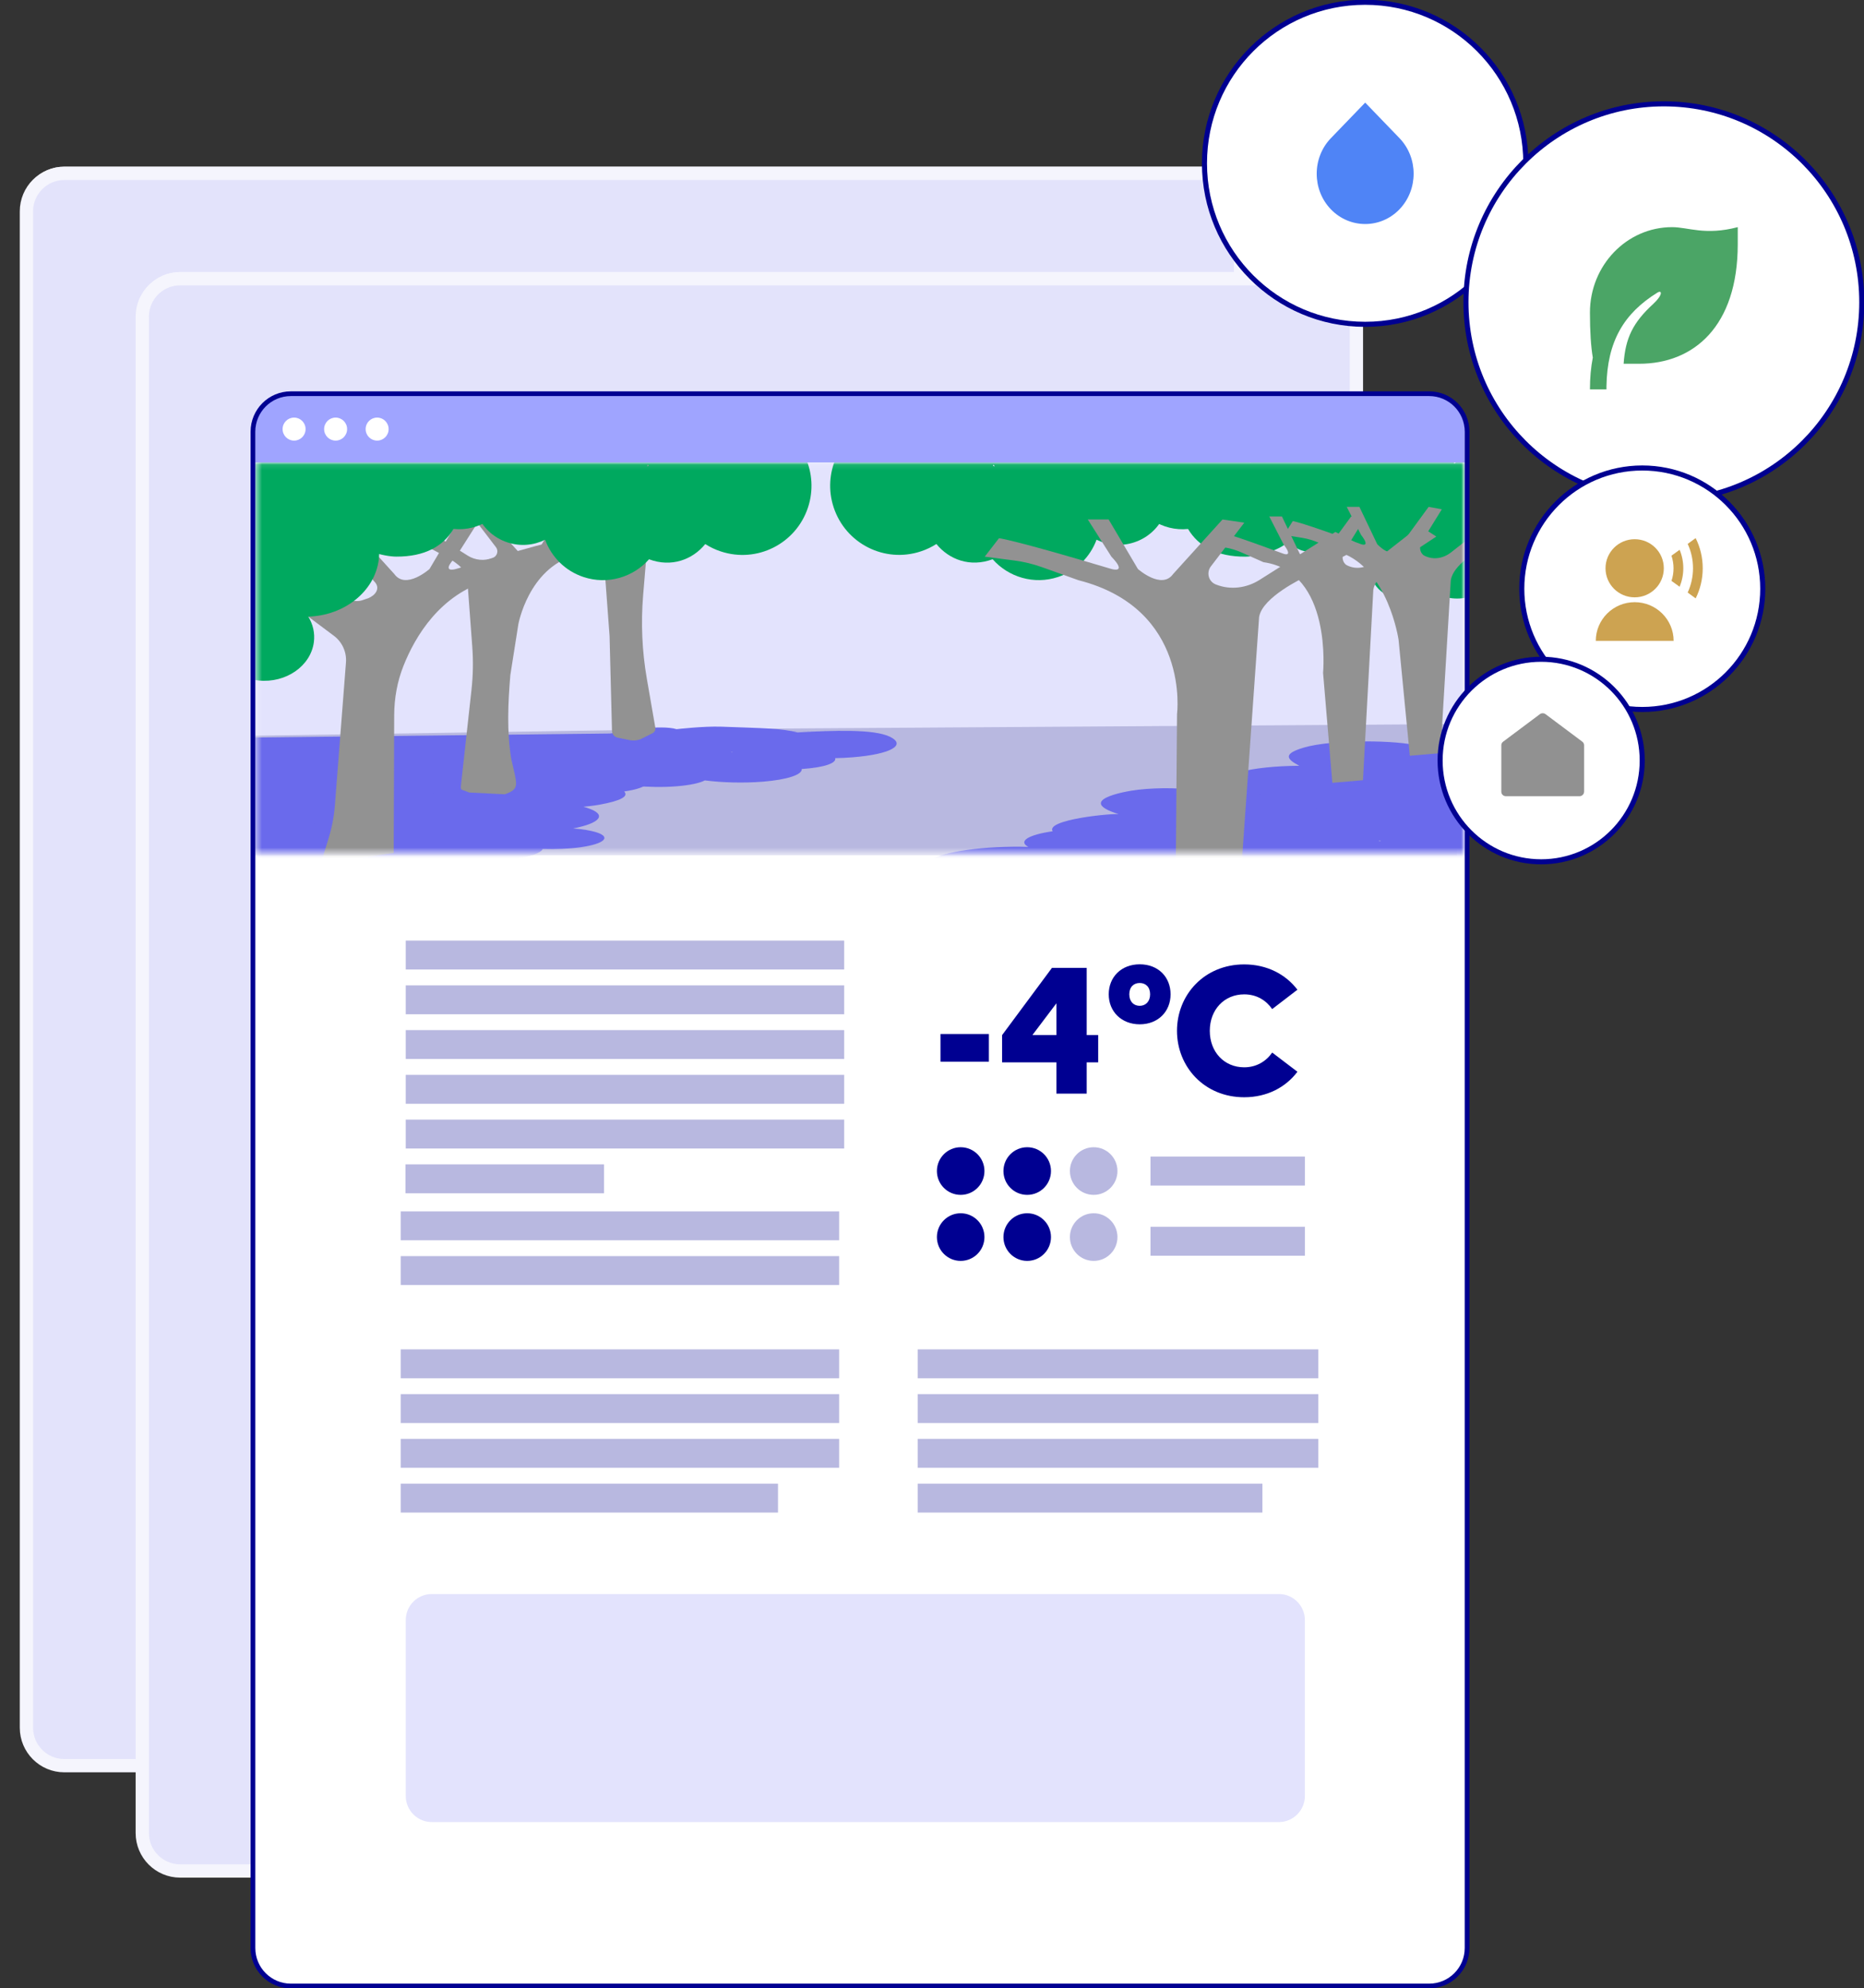 <svg width="331" height="353" viewBox="0 0 331 353" fill="none" xmlns="http://www.w3.org/2000/svg">
<rect x="0" y="0" width="331" height="353" fill="#333333" stroke="none"/>
<g clip-path="url(#clip0_1271_99681)">
<path d="M219.908 42.622H5.098V37.067C5.098 33.592 7.909 30.775 11.377 30.775H213.55C217.062 30.775 219.908 33.627 219.908 37.146V42.622Z" fill="#E3E3FB" stroke="#F5F5FD" stroke-width="2.36" stroke-miterlimit="10"/>
<path d="M213.566 30.784H11.419C7.705 30.784 4.693 33.802 4.693 37.524V306.762C4.693 310.484 7.705 313.502 11.419 313.502H213.566C217.281 313.502 220.292 310.484 220.292 306.762V37.524C220.292 33.802 217.281 30.784 213.566 30.784Z" fill="#E3E3FB" stroke="#F5F5FD" stroke-width="2.36" stroke-miterlimit="10"/>
<path d="M240.481 61.331H25.67V55.777C25.67 52.301 28.481 49.485 31.949 49.485H234.122C237.634 49.485 240.481 52.337 240.481 55.856V61.331Z" fill="#E3E3FB" stroke="#F5F5FD" stroke-width="2.36" stroke-miterlimit="10"/>
<path d="M234.138 49.485H31.992C28.277 49.485 25.266 52.502 25.266 56.224V325.463C25.266 329.185 28.277 332.202 31.992 332.202H234.138C237.853 332.202 240.864 329.185 240.864 325.463V56.224C240.864 52.502 237.853 49.485 234.138 49.485Z" fill="#E3E3FB" stroke="#F5F5FD" stroke-width="2.36" stroke-miterlimit="10"/>
<path d="M51.592 69.905H253.765C257.268 69.905 260.123 72.757 260.123 76.276V81.752H45.312V76.197C45.312 72.722 48.124 69.905 51.592 69.905Z" fill="white"/>
<path d="M253.791 69.905H51.644C47.929 69.905 44.918 72.922 44.918 76.644V345.883C44.918 349.605 47.929 352.623 51.644 352.623H253.791C257.505 352.623 260.517 349.605 260.517 345.883V76.644C260.517 72.922 257.505 69.905 253.791 69.905Z" fill="white"/>
<path d="M54.263 76.188C54.263 77.32 53.352 78.233 52.222 78.233C51.093 78.233 50.182 77.32 50.182 76.188C50.182 75.056 51.093 74.144 52.222 74.144C53.352 74.144 54.263 75.056 54.263 76.188Z" fill="white"/>
<path d="M61.638 76.188C61.638 77.32 60.727 78.233 59.597 78.233C58.468 78.233 57.557 77.32 57.557 76.188C57.557 75.056 58.468 74.144 59.597 74.144C60.727 74.144 61.638 75.056 61.638 76.188Z" fill="white"/>
<path d="M69.011 76.188C69.011 77.32 68.1 78.233 66.97 78.233C65.841 78.233 64.93 77.32 64.93 76.188C64.93 75.056 65.841 74.144 66.97 74.144C68.1 74.144 69.011 75.056 69.011 76.188Z" fill="white"/>
<mask id="mask0_1271_99681" style="mask-type:luminance" maskUnits="userSpaceOnUse" x="45" y="82" width="216" height="70">
<path d="M260.141 82.112H45.312V151.516H260.141V82.112Z" fill="white"/>
</mask>
<g mask="url(#mask0_1271_99681)">
<path d="M260.141 81.752H45.312V151.867H260.141V81.752Z" fill="#E3E3FD"/>
<path d="M258.687 151.867H45.312V130.631L121.312 129.464L258.687 128.569V151.867Z" fill="#B8B8E0"/>
<mask id="mask1_1271_99681" style="mask-type:luminance" maskUnits="userSpaceOnUse" x="45" y="81" width="216" height="71">
<path d="M260.141 81.752H45.312V151.867H260.141V81.752Z" fill="white"/>
</mask>
<g mask="url(#mask1_1271_99681)">
<path d="M25.59 131.175L147.498 129.788L133.705 129.99L101.388 142.715L91.264 152.543L25.59 152.841V131.175Z" fill="#6A6AEC"/>
<path d="M84.74 140.486C84.74 140.486 84.661 140.459 84.661 140.415C84.565 139.784 84.6 139.354 84.749 139.161C84.801 139.082 84.88 139.038 84.968 139.029C85.213 138.994 85.441 139.266 85.598 139.52C85.598 139.336 85.651 139.161 85.826 139.108C86.089 139.029 86.492 139.319 86.763 139.784C86.789 139.819 86.772 139.871 86.737 139.898C86.702 139.924 86.649 139.906 86.623 139.871C86.378 139.45 86.036 139.222 85.879 139.266C85.721 139.31 85.756 139.652 85.817 139.924C85.817 139.968 85.8 140.003 85.765 140.021C85.721 140.029 85.686 140.021 85.668 139.977C85.546 139.705 85.231 139.169 85.003 139.196C84.959 139.196 84.924 139.222 84.898 139.266C84.828 139.354 84.731 139.626 84.845 140.398C84.845 140.442 84.819 140.486 84.775 140.494C84.775 140.494 84.775 140.494 84.766 140.494L84.74 140.486Z" fill="#067F45"/>
<path d="M54.14 150.375C54.087 150.375 54.035 150.331 54.026 150.279C53.895 149.401 53.938 148.822 54.14 148.55C54.219 148.445 54.315 148.383 54.438 148.366C54.77 148.322 55.094 148.699 55.313 149.041C55.313 148.787 55.392 148.541 55.629 148.471C55.988 148.366 56.548 148.761 56.916 149.41C56.951 149.463 56.925 149.533 56.872 149.568C56.82 149.603 56.75 149.577 56.715 149.524C56.373 148.945 55.909 148.62 55.69 148.69C55.471 148.752 55.524 149.217 55.602 149.594C55.611 149.647 55.585 149.708 55.524 149.726C55.471 149.744 55.41 149.717 55.383 149.665C55.217 149.296 54.788 148.55 54.464 148.594C54.403 148.594 54.359 148.629 54.315 148.682C54.219 148.805 54.087 149.173 54.245 150.244C54.254 150.305 54.21 150.367 54.149 150.375C54.149 150.375 54.14 150.375 54.131 150.375H54.14Z" fill="#067F45"/>
<path d="M187.625 148.19C189.92 149.507 198.283 149.875 204.212 149.208C205.797 149.024 207.12 148.787 208.136 148.498C210.395 149.305 211.902 149.998 215.851 149.542C219.381 149.138 222.823 148.62 221.675 147.848C224.408 147.997 229.636 147.541 231.948 147.137C236.826 146.277 238.368 145.312 237.378 144.312C242.203 143.627 243.832 142.276 240.977 141.188C237.938 140.029 230.959 139.599 225.389 140.231C224.53 140.328 223.751 140.451 223.068 140.582C220.519 140.126 216.797 140.021 213.688 140.38C213.592 140.389 213.496 140.407 213.408 140.415C210.281 139.898 205.868 139.792 202.154 140.214C199.308 140.538 190.988 142.179 198.642 144.549C196.619 144.426 183.483 145.812 187.625 148.182V148.19ZM216.149 143.601C216.149 143.601 216.07 143.627 216.027 143.645C215.974 143.627 215.913 143.61 215.851 143.583C215.948 143.583 216.044 143.592 216.14 143.592L216.149 143.601Z" fill="#6A6AEC"/>
<path d="M228.077 141.416C227.674 141.89 232.219 141.214 233.253 141.705C235.941 142.987 242.886 143.653 248.772 143.188C251.679 142.96 253.781 142.495 254.841 141.934C258.624 142.407 263.222 142.53 267.382 142.206C272.803 141.776 275.956 140.696 275.807 139.511C280.983 139.152 283.356 138.195 283.041 137.195C284.337 137.168 285.633 137.107 286.885 137.01C295.021 136.37 298.595 134.413 294.873 132.632C291.378 130.964 282.69 130.052 274.905 130.482C270.298 129.314 265.061 128.744 258.44 129.262C254.543 129.569 248.912 131.043 251.714 132.421C248.509 131.438 236.668 131.21 231.493 132.746C227.963 133.799 228.27 134.703 230.731 135.966C222.157 136.01 216.245 137.651 217.725 139.003C218.864 140.038 220.685 141.091 228.077 141.407V141.416ZM260.673 135.966C260.621 135.931 260.568 135.905 260.507 135.87C260.621 135.87 260.735 135.878 260.849 135.887C260.787 135.914 260.726 135.94 260.673 135.966Z" fill="#6A6AEC"/>
<path d="M205.588 155.983C205.097 156.553 210.597 155.737 211.841 156.334C215.09 157.887 223.489 158.686 230.6 158.133C234.12 157.852 236.66 157.299 237.93 156.615C242.51 157.185 248.054 157.343 253.09 156.948C259.641 156.431 263.45 155.123 263.275 153.693C269.537 153.254 272.401 152.104 272.024 150.893C273.592 150.858 275.151 150.788 276.675 150.665C286.501 149.893 290.827 147.524 286.334 145.374C282.113 143.355 271.604 142.258 262.198 142.767C256.637 141.354 250.296 140.661 242.292 141.293C237.58 141.662 230.766 143.443 234.164 145.11C230.285 143.917 215.983 143.645 209.721 145.505C205.456 146.769 205.833 147.875 208.793 149.402C198.433 149.454 191.286 151.437 193.073 153.078C194.448 154.333 196.655 155.606 205.579 155.992L205.588 155.983ZM244.998 149.393C244.928 149.358 244.866 149.314 244.796 149.279C244.936 149.279 245.076 149.296 245.217 149.296C245.147 149.323 245.076 149.358 245.006 149.393H244.998Z" fill="#6A6AEC"/>
<path d="M229.401 147.804C224.584 146.295 214.539 145.944 206.964 147.015C204.932 147.304 203.294 147.664 202.059 148.068C198.723 147.085 192.049 146.865 186.996 147.585C182.486 148.226 180.769 149.401 182.617 150.376C178.939 150.27 174.989 150.446 171.582 150.928C165.785 151.753 163.324 153.21 165.058 154.491C158.954 155.544 157.36 157.361 161.616 158.695C166.144 160.116 175.585 160.45 182.705 159.432C183.799 159.274 184.78 159.098 185.63 158.896C189.203 159.405 194.177 159.423 198.162 158.861C198.285 158.844 198.407 158.826 198.521 158.809C202.883 159.379 208.785 159.37 213.532 158.703C217.175 158.186 219.338 157.387 219.759 156.562C222.491 156.65 225.451 156.527 227.991 156.167C233.132 155.439 234.647 154.009 231.372 152.982C230.119 152.587 228.341 152.315 226.336 152.157C232.326 151.025 233.771 149.165 229.392 147.787L229.401 147.804ZM193.521 154.737C193.564 154.719 193.617 154.693 193.661 154.675C193.74 154.702 193.827 154.719 193.915 154.746C193.783 154.746 193.652 154.746 193.521 154.746V154.737Z" fill="#6A6AEC"/>
<path d="M69.991 143.768C71.874 144.865 78.74 145.172 83.61 144.61C84.915 144.461 85.992 144.259 86.832 144.022C88.689 144.689 89.924 145.268 93.164 144.9C96.063 144.566 98.883 144.136 97.946 143.487C100.188 143.61 104.479 143.232 106.38 142.89C110.382 142.17 111.643 141.372 110.838 140.529C114.796 139.959 116.136 138.836 113.789 137.923C111.293 136.958 105.565 136.598 100.994 137.125C100.284 137.204 99.654 137.3 99.085 137.414C96.992 137.037 93.944 136.949 91.386 137.247C91.308 137.256 91.229 137.265 91.15 137.274C88.584 136.844 84.958 136.756 81.911 137.107C79.572 137.379 72.75 138.748 79.029 140.723C77.365 140.626 66.585 141.776 69.983 143.75L69.991 143.768ZM93.409 139.95C93.409 139.95 93.348 139.977 93.313 139.985C93.269 139.968 93.217 139.95 93.173 139.942C93.252 139.942 93.331 139.942 93.409 139.95Z" fill="#6A6AEC"/>
<path d="M103.191 138.125C102.858 138.52 106.589 137.958 107.439 138.371C109.646 139.441 115.347 139.994 120.172 139.608C122.563 139.415 124.289 139.029 125.156 138.564C128.265 138.959 132.03 139.064 135.446 138.792C139.895 138.432 142.478 137.528 142.365 136.545C146.621 136.247 148.556 135.448 148.302 134.615C149.371 134.588 150.43 134.545 151.455 134.457C158.129 133.921 161.071 132.289 158.015 130.806C155.142 129.42 148.013 129.692 141.629 130.043C138.678 129.306 135.7 129.306 128.116 129.025C124.91 128.911 120.146 129.472 120.146 129.472C117.51 128.647 110.25 129.604 105.994 130.885C103.095 131.763 103.349 132.517 105.363 133.57C98.322 133.606 93.47 134.975 94.687 136.107C95.624 136.975 97.122 137.853 103.182 138.116L103.191 138.125ZM129.955 133.579C129.911 133.553 129.867 133.527 129.815 133.5C129.911 133.5 129.999 133.509 130.095 133.518C130.042 133.535 129.999 133.562 129.946 133.579H129.955Z" fill="#6A6AEC"/>
<path d="M104.286 143.443C100.328 142.179 92.087 141.89 85.869 142.785C84.205 143.022 82.856 143.329 81.849 143.662C79.108 142.846 73.634 142.662 69.483 143.259C65.778 143.794 64.368 144.768 65.892 145.584C62.871 145.496 59.63 145.646 56.828 146.049C52.072 146.734 50.049 147.954 51.468 149.024C46.459 149.902 45.154 151.42 48.648 152.534C52.37 153.719 60.112 153.991 65.954 153.149C66.856 153.017 67.661 152.868 68.362 152.71C71.296 153.131 75.386 153.149 78.644 152.675C78.749 152.657 78.845 152.648 78.941 152.631C82.523 153.105 87.366 153.105 91.263 152.543C94.25 152.113 96.028 151.446 96.369 150.753C98.611 150.832 101.037 150.727 103.13 150.428C107.352 149.823 108.595 148.629 105.907 147.778C104.873 147.453 103.419 147.216 101.773 147.094C106.686 146.146 107.877 144.601 104.278 143.452L104.286 143.443ZM74.825 149.226C74.825 149.226 74.904 149.191 74.939 149.173C75.009 149.191 75.079 149.208 75.149 149.235C75.044 149.235 74.939 149.235 74.825 149.235V149.226Z" fill="#6A6AEC"/>
<path d="M234.69 76.346C233.455 66.491 224.47 66.061 221.974 66.544C218.725 67.176 216.352 69.528 215.738 72.353C215.651 72.371 215.572 72.38 215.485 72.397C212.761 72.924 210.79 74.951 210.379 77.347C209.643 77.32 208.89 77.373 208.137 77.522C203.259 78.47 200.141 82.875 201.166 87.368C202.129 91.589 206.403 94.38 210.966 93.923C212.831 97.03 216.115 98.855 221.133 98.838C223.515 98.829 227.745 97.556 229.015 95.889C230.215 98.469 233.534 98.214 236.626 97.618C240.085 96.951 239.288 94.406 238.666 91.22C239.971 91.493 241.355 91.519 242.739 91.247C247.923 90.238 252.004 85.315 250.157 80.769C246.829 72.564 235.601 75.091 234.682 76.355L234.69 76.346ZM222.044 81.892C222.053 81.971 222.07 82.05 222.079 82.129C222.018 82.112 221.957 82.085 221.895 82.068C221.948 82.015 221.992 81.954 222.035 81.901L222.044 81.892Z" fill="#00A95F"/>
<path d="M209.712 70.668C207.286 66.403 199.737 64.85 194.509 68.755C192.88 64.262 190.839 61.717 186.162 60.603C179.305 58.971 172.789 65.14 173.288 69.247C171.589 64.289 164.627 63.051 161.544 64.078C156.307 65.816 154.582 69.782 154.687 75.03C148.994 77.566 146.043 84.051 148.04 90.097C150.168 96.538 157.095 100.031 163.524 97.898C164.513 97.574 165.433 97.126 166.282 96.591C168.533 99.364 172.29 100.777 176.266 99.294C179.077 102.479 183.614 103.866 187.896 102.444C191.181 101.356 193.607 98.846 194.719 95.828C196.733 96.819 199.115 97.056 201.418 96.293C206.069 94.757 208.582 89.729 207.05 85.078C206.463 83.296 210.824 82.928 209.432 81.883C213.066 77.575 211.577 73.933 209.712 70.66V70.668ZM176.31 82.699C176.362 82.629 176.424 82.559 176.476 82.498C176.52 82.603 176.564 82.717 176.608 82.822C176.511 82.778 176.415 82.743 176.319 82.699H176.31Z" fill="#00A95F"/>
<path d="M244.07 98.873C243.527 99.75 243.282 100.777 243.422 101.839C243.79 104.62 246.663 106.612 249.842 106.296C251.418 106.139 252.767 105.445 253.686 104.445C255.175 105.744 257.303 106.454 259.545 106.235C262.479 105.937 264.791 104.129 265.579 101.803C265.658 101.803 265.728 101.795 265.807 101.786C268.268 101.54 270.186 99.978 270.764 98.004C271.412 98.083 272.078 98.091 272.761 98.021C277.157 97.582 280.319 94.107 279.811 90.255C279.338 86.64 275.8 83.989 271.727 84.051C270.352 81.304 267.051 79.54 263.469 79.9C261.358 80.111 259.537 81.023 258.267 82.331C257.435 80.084 254.878 78.584 252.093 78.865C248.966 79.18 246.715 81.603 246.978 84.323C245.848 83.998 244.631 83.884 243.37 84.007C238.693 84.481 235.33 88.175 235.864 92.265C236.355 95.985 239.893 98.75 244.053 98.864L244.07 98.873ZM260.868 93.344C260.868 93.274 260.868 93.212 260.85 93.142C260.903 93.168 260.955 93.186 261.008 93.212C260.964 93.256 260.912 93.3 260.868 93.344Z" fill="#00A95F"/>
<path d="M223.593 109.473L220.563 152.403L208.802 152.517L209.012 126.778C209.012 126.778 211.429 108.078 191.487 103.014L185.068 100.715C183.474 100.145 181.819 99.741 180.137 99.522L174.865 98.837L177.396 95.564C177.396 95.564 179.761 95.757 197.355 101.022C197.355 101.022 200.315 101.918 197.355 98.837L193.16 92.23H196.865L202.067 101.031C202.067 101.031 206.279 104.77 208.32 101.918L217.086 92.238L220.957 92.8L215.02 100.566C214.196 101.646 214.59 103.234 215.852 103.752C215.878 103.76 215.904 103.778 215.939 103.787C218.479 104.796 221.36 104.427 223.672 102.962L237.133 94.45L241.985 96.977L231.519 102.567C231.519 102.567 224.224 105.981 223.602 109.482L223.593 109.473Z" fill="#929292"/>
<path d="M243.869 104.682L242.03 138.529L236.591 138.994L234.945 119.477C234.945 119.477 236.644 101.549 224.365 99.82L220.468 98.092C219.496 97.662 218.498 97.363 217.473 97.197L214.268 96.679L215.809 94.222C215.809 94.222 217.245 94.371 227.938 98.329C227.938 98.329 229.734 98.996 227.938 96.679L225.39 91.703H227.641L230.802 98.32C230.802 98.32 233.36 101.137 234.603 98.987L239.928 91.703L242.275 92.124L238.667 97.969C238.168 98.785 238.413 99.978 239.175 100.364C239.192 100.364 239.21 100.382 239.227 100.391C240.769 101.154 242.52 100.873 243.93 99.768L252.11 93.362L255.053 95.266L248.694 99.469C248.694 99.469 244.263 102.041 243.886 104.673L243.869 104.682Z" fill="#929292"/>
<path d="M257.627 102.979L255.788 133.72L250.349 134.185L248.352 113.606C248.352 113.606 246.548 101.11 238.123 98.118L234.226 96.389C233.254 95.959 232.255 95.661 231.231 95.494L228.025 94.976L229.567 92.519C229.567 92.519 231.003 92.668 241.696 96.626C241.696 96.626 243.492 97.293 241.696 94.976L239.148 90.001H241.399L244.56 96.617C244.56 96.617 247.117 99.434 248.361 97.284L253.686 90.001L256.033 90.422L252.425 96.266C251.925 97.082 252.171 98.276 252.932 98.662C252.95 98.662 252.968 98.679 252.985 98.688C254.526 99.452 256.278 99.171 257.688 98.065L265.868 91.659L268.81 93.563L262.452 97.767C262.452 97.767 258.021 100.338 257.644 102.971L257.627 102.979Z" fill="#929292"/>
<path d="M54.726 109.473L59.289 112.887C60.769 113.993 61.575 115.783 61.435 117.617L59.464 143.022C59.315 144.987 58.939 146.927 58.361 148.813L56.96 153.35L69.912 151.455L70 126.98C70.009 123.979 70.543 120.995 71.655 118.205C73.731 112.983 78.145 105.515 86.85 103.014L93.269 100.715C94.863 100.145 96.519 99.741 98.2 99.522L103.472 98.837L100.941 95.564C100.941 95.564 98.576 95.757 80.982 101.022C80.982 101.022 78.022 101.918 80.982 98.837L85.177 92.23H81.473L76.27 101.031C76.27 101.031 72.058 104.77 70.017 101.918L61.251 92.238L57.38 92.8L66.663 103.471C67.487 104.55 66.663 105.691 65.411 106.209C65.385 106.218 64.5 106.507 64.474 106.525C61.934 107.534 56.977 104.427 54.674 102.962L41.213 94.45L36.361 96.977L46.827 102.567C46.827 102.567 54.122 105.981 54.744 109.482L54.726 109.473Z" fill="#929292"/>
<path d="M82.943 102.444L83.863 114.818C84.055 117.38 84.003 119.951 83.723 122.496L81.884 139.169C81.735 140.547 81.849 140.029 83.302 140.714L89.634 141.03C91.946 140.24 91.85 139.529 91.359 137.239L90.808 134.861C89.967 129.999 90.212 124.778 90.624 119.863L92.043 110.86C92.043 110.86 93.812 100.97 102.07 98.601L105.889 97.232C106.843 96.889 107.824 96.653 108.823 96.521L111.967 96.108L110.46 94.16C110.46 94.16 109.05 94.274 98.567 97.416C98.567 97.416 96.807 97.951 98.567 96.108L101.063 92.168H98.856L95.756 97.407C95.756 97.407 93.251 99.636 92.034 97.934L86.814 92.168L84.511 92.502L88.067 97.153C88.557 97.793 88.303 98.724 87.559 99.031L87.506 99.048C86.035 99.645 84.371 99.487 83.04 98.644L74.886 93.484L71.996 94.994L78.232 98.329C78.232 98.329 82.576 100.364 82.952 102.444H82.943Z" fill="#929292"/>
<path d="M106.16 84.823L108.244 112.94L108.674 129.762C108.691 130.359 109.111 130.868 109.698 130.982L111.826 131.412C112.579 131.561 113.359 131.456 114.042 131.113L115.89 130.174C116.249 129.99 116.442 129.604 116.372 129.209L114.857 120.478C114.016 115.616 113.797 110.667 114.2 105.744L115.242 93.239C115.242 93.239 117.011 83.349 125.269 80.98L129.088 79.611C130.042 79.268 131.023 79.031 132.022 78.9L135.166 78.487L133.659 76.539C133.659 76.539 132.249 76.653 121.766 79.795C121.766 79.795 120.006 80.33 121.766 78.487L124.262 74.547H122.055L118.955 79.786C118.955 79.786 116.45 82.015 115.233 80.313L110.013 74.547L107.71 74.881L111.266 79.532C111.756 80.172 111.502 81.102 110.758 81.409L110.705 81.427C109.234 82.024 107.57 81.866 106.239 81.023L98.085 75.863L95.195 77.373L101.431 80.707C101.431 80.707 105.775 82.743 106.151 84.823H106.16Z" fill="#929292"/>
<path d="M41.353 80.76C39.514 85.306 43.587 90.229 48.771 91.238C50.164 91.51 51.547 91.484 52.844 91.212C52.222 94.397 51.425 96.942 54.884 97.609C57.976 98.206 61.295 98.46 62.495 95.88C63.765 97.556 67.995 98.82 70.377 98.829C75.395 98.846 78.67 97.03 80.544 93.915C85.099 94.371 89.381 91.58 90.344 87.359C91.369 82.866 88.251 78.461 83.373 77.513C82.62 77.364 81.867 77.311 81.131 77.338C80.72 74.942 78.758 72.915 76.025 72.388C75.938 72.371 75.859 72.362 75.772 72.344C75.167 69.519 72.785 67.158 69.536 66.535C67.04 66.052 58.054 66.483 56.82 76.337C55.909 75.065 44.673 72.546 41.345 80.751L41.353 80.76ZM69.615 82.059C69.553 82.076 69.492 82.103 69.431 82.12C69.448 82.041 69.457 81.962 69.466 81.883C69.51 81.945 69.562 81.998 69.606 82.05L69.615 82.059Z" fill="#00A95F"/>
<path d="M82.086 81.892C80.694 82.945 85.055 83.305 84.468 85.086C82.927 89.737 85.449 94.766 90.1 96.301C92.394 97.065 94.785 96.828 96.799 95.836C97.911 98.855 100.329 101.365 103.621 102.453C107.904 103.875 112.441 102.488 115.252 99.303C119.228 100.786 122.985 99.373 125.236 96.6C126.076 97.135 126.996 97.583 127.994 97.907C134.423 100.04 141.35 96.547 143.478 90.106C145.475 84.06 142.523 77.566 136.831 75.038C136.945 69.791 135.211 65.816 129.974 64.087C126.891 63.069 119.928 64.297 118.229 69.255C118.729 65.149 112.222 58.98 105.356 60.612C100.679 61.726 98.638 64.262 97.009 68.764C91.772 64.859 84.232 66.412 81.806 70.677C79.941 73.95 78.452 77.592 82.086 81.901V81.892ZM114.91 82.814C114.954 82.708 114.998 82.603 115.042 82.489C115.094 82.559 115.147 82.629 115.208 82.691C115.112 82.726 115.015 82.77 114.919 82.814H114.91Z" fill="#00A95F"/>
<path d="M67.25 99.373C68.073 93.116 62.941 87.465 55.786 86.745C53.868 86.552 52.003 86.745 50.278 87.228C50.68 83.068 47.239 79.356 42.466 78.882C38.2 78.452 34.303 80.751 33.025 84.183C31.081 82.173 28.296 80.787 25.073 80.462C19.599 79.909 14.546 82.612 12.444 86.806C6.217 86.719 0.814 90.773 0.087 96.301C-0.684 102.181 4.142 107.49 10.867 108.166C11.91 108.271 12.926 108.254 13.915 108.139C14.8 111.167 17.734 113.545 21.491 113.922C21.605 113.931 21.727 113.94 21.841 113.949C23.05 117.503 26.588 120.267 31.072 120.723C34.514 121.066 37.763 119.977 40.031 117.994C41.441 119.521 43.508 120.583 45.916 120.829C50.777 121.32 55.173 118.266 55.734 114.019C55.944 112.387 55.567 110.825 54.744 109.482C61.102 109.298 66.514 105.077 67.259 99.39L67.25 99.373ZM28.838 100.821C28.917 100.786 28.996 100.751 29.075 100.715C29.066 100.821 29.057 100.917 29.057 101.023C28.987 100.952 28.917 100.882 28.838 100.821Z" fill="#00A95F"/>
</g>
</g>
<path d="M51.679 69.905H253.669C257.224 69.905 260.123 72.801 260.123 76.373V82.112H45.312V76.293C45.312 72.766 48.167 69.905 51.688 69.905H51.679Z" fill="#9FA4FF"/>
<path d="M253.791 69.905H51.644C47.929 69.905 44.918 72.922 44.918 76.644V345.883C44.918 349.605 47.929 352.623 51.644 352.623H253.791C257.505 352.623 260.517 349.605 260.517 345.883V76.644C260.517 72.922 257.505 69.905 253.791 69.905Z" stroke="#000091" stroke-width="0.84" stroke-miterlimit="10"/>
<path d="M54.263 76.188C54.263 77.32 53.352 78.233 52.222 78.233C51.093 78.233 50.182 77.32 50.182 76.188C50.182 75.056 51.093 74.144 52.222 74.144C53.352 74.144 54.263 75.056 54.263 76.188Z" fill="white"/>
<path d="M61.638 76.188C61.638 77.32 60.727 78.233 59.597 78.233C58.468 78.233 57.557 77.32 57.557 76.188C57.557 75.056 58.468 74.144 59.597 74.144C60.727 74.144 61.638 75.056 61.638 76.188Z" fill="white"/>
<path d="M69.011 76.188C69.011 77.32 68.1 78.233 66.97 78.233C65.841 78.233 64.93 77.32 64.93 76.188C64.93 75.056 65.841 74.144 66.97 74.144C68.1 74.144 69.011 75.056 69.011 76.188Z" fill="white"/>
<path d="M149.907 167.005H72.051V172.139H149.907V167.005Z" fill="#B8B8E0"/>
<path d="M149.907 174.956H72.051V180.089H149.907V174.956Z" fill="#B8B8E0"/>
<path d="M149.907 182.897H72.051V188.031H149.907V182.897Z" fill="#B8B8E0"/>
<path d="M149.907 190.848H72.051V195.982H149.907V190.848Z" fill="#B8B8E0"/>
<path d="M149.907 198.79H72.051V203.923H149.907V198.79Z" fill="#B8B8E0"/>
<path d="M107.266 206.74H71.998V211.874H107.266V206.74Z" fill="#B8B8E0"/>
<path d="M149.013 215.085H71.156V220.219H149.013V215.085Z" fill="#B8B8E0"/>
<path d="M149.013 223.027H71.156V228.161H149.013V223.027Z" fill="#B8B8E0"/>
<path d="M149.013 239.586H71.156V244.72H149.013V239.586Z" fill="#B8B8E0"/>
<path d="M149.013 247.537H71.156V252.671H149.013V247.537Z" fill="#B8B8E0"/>
<path d="M149.013 255.479H71.156V260.612H149.013V255.479Z" fill="#B8B8E0"/>
<path d="M138.153 263.429H71.156V268.563H138.153V263.429Z" fill="#B8B8E0"/>
<path d="M234.103 239.586H162.955V244.72H234.103V239.586Z" fill="#B8B8E0"/>
<path d="M231.721 205.362H204.301V210.496H231.721V205.362Z" fill="#B8B8E0"/>
<path d="M231.721 217.823H204.301V222.957H231.721V217.823Z" fill="#B8B8E0"/>
<path d="M234.103 247.537H162.955V252.671H234.103V247.537Z" fill="#B8B8E0"/>
<path d="M234.103 255.479H162.955V260.612H234.103V255.479Z" fill="#B8B8E0"/>
<path d="M224.172 263.429H162.955V268.563H224.172V263.429Z" fill="#B8B8E0"/>
<path d="M227.09 283.025H76.675C74.121 283.025 72.051 285.099 72.051 287.658V318.881C72.051 321.44 74.121 323.515 76.675 323.515H227.09C229.643 323.515 231.714 321.44 231.714 318.881V287.658C231.714 285.099 229.643 283.025 227.09 283.025Z" fill="#E3E3FD"/>
<path d="M175.601 183.591V188.505H167.01V183.591H175.601Z" fill="#000091"/>
<path d="M177.949 183.784L186.795 171.858H192.969V183.784H195.009V188.628H192.969V194.174H187.592V188.628H177.949V183.784ZM187.592 183.784V178.141L183.326 183.784H187.592Z" fill="#000091"/>
<path d="M207.865 176.544C207.865 179.607 205.641 181.871 202.391 181.871C199.142 181.871 196.883 179.607 196.883 176.544C196.883 173.481 199.107 171.217 202.391 171.217C205.676 171.217 207.865 173.481 207.865 176.544ZM204.231 176.544C204.231 175.236 203.434 174.534 202.383 174.534C201.332 174.534 200.535 175.236 200.535 176.544C200.535 177.851 201.332 178.589 202.383 178.589C203.434 178.589 204.231 177.825 204.231 176.544Z" fill="#000091"/>
<path d="M225.906 186.881L230.39 190.295C228.324 193.042 225.013 194.823 220.941 194.823C213.847 194.823 209.004 189.4 209.004 183.029C209.004 176.658 213.838 171.235 220.941 171.235C225.013 171.235 228.324 173.016 230.39 175.728L225.906 179.168C224.855 177.641 223.174 176.553 220.941 176.553C217.376 176.553 214.828 179.291 214.828 183.029C214.828 186.767 217.376 189.505 220.941 189.505C223.139 189.505 224.855 188.417 225.906 186.89V186.881Z" fill="#000091"/>
<path d="M170.592 212.155C172.924 212.155 174.814 210.261 174.814 207.925C174.814 205.589 172.924 203.695 170.592 203.695C168.261 203.695 166.371 205.589 166.371 207.925C166.371 210.261 168.261 212.155 170.592 212.155Z" fill="#000091"/>
<path d="M182.407 212.155C184.738 212.155 186.628 210.261 186.628 207.925C186.628 205.589 184.738 203.695 182.407 203.695C180.075 203.695 178.186 205.589 178.186 207.925C178.186 210.261 180.075 212.155 182.407 212.155Z" fill="#000091"/>
<path d="M194.211 212.155C196.543 212.155 198.433 210.261 198.433 207.925C198.433 205.589 196.543 203.695 194.211 203.695C191.88 203.695 189.99 205.589 189.99 207.925C189.99 210.261 191.88 212.155 194.211 212.155Z" fill="#B8B8E0"/>
<path d="M170.592 223.878C172.924 223.878 174.814 221.985 174.814 219.649C174.814 217.313 172.924 215.419 170.592 215.419C168.261 215.419 166.371 217.313 166.371 219.649C166.371 221.985 168.261 223.878 170.592 223.878Z" fill="#000091"/>
<path d="M182.407 223.878C184.738 223.878 186.628 221.985 186.628 219.649C186.628 217.313 184.738 215.419 182.407 215.419C180.075 215.419 178.186 217.313 178.186 219.649C178.186 221.985 180.075 223.878 182.407 223.878Z" fill="#000091"/>
<path d="M194.211 223.878C196.543 223.878 198.433 221.985 198.433 219.649C198.433 217.313 196.543 215.419 194.211 215.419C191.88 215.419 189.99 217.313 189.99 219.649C189.99 221.985 191.88 223.878 194.211 223.878Z" fill="#B8B8E0"/>
<path d="M245.27 37.717L235.26 34.084" stroke="#000091" stroke-width="0.9" stroke-miterlimit="10"/>
<path d="M242.416 57.584C258.174 57.584 270.948 44.784 270.948 28.994C270.948 13.204 258.174 0.404 242.416 0.404C226.657 0.404 213.883 13.204 213.883 28.994C213.883 44.784 226.657 57.584 242.416 57.584Z" fill="white" stroke="#000091" stroke-width="0.9" stroke-miterlimit="10"/>
<path d="M236.338 24.527L242.424 18.218L248.511 24.527C251.865 28.011 251.865 33.671 248.511 37.164C245.157 40.648 239.701 40.648 236.329 37.164C232.975 33.68 232.975 28.02 236.338 24.527Z" fill="#4F84F6"/>
<path d="M295.461 88.869C314.871 88.869 330.606 73.102 330.606 53.653C330.606 34.204 314.871 18.437 295.461 18.437C276.051 18.437 260.316 34.204 260.316 53.653C260.316 73.102 276.051 88.869 295.461 88.869Z" fill="white" stroke="#000091" stroke-width="0.9" stroke-miterlimit="10"/>
<path d="M308.581 40.323V43.359C308.581 57.962 300.752 64.587 291.083 64.587H288.316C288.622 60.024 289.988 57.251 293.561 53.977C295.313 52.354 295.164 51.433 294.306 51.959C288.359 55.645 285.399 60.62 285.268 68.58V69.141H282.334C282.334 67.079 282.509 65.201 282.842 63.49C282.509 61.533 282.334 58.865 282.334 55.496C282.334 47.124 288.867 40.332 296.916 40.332C299.832 40.332 302.748 41.85 308.581 40.332V40.323Z" fill="#4BA566"/>
<path d="M291.626 125.971C303.442 125.971 313.021 116.373 313.021 104.533C313.021 92.693 303.442 83.094 291.626 83.094C279.809 83.094 270.23 92.693 270.23 104.533C270.23 116.373 279.809 125.971 291.626 125.971Z" fill="white" stroke="#000091" stroke-width="0.9" stroke-miterlimit="10"/>
<path d="M283.375 113.791C283.375 109.991 286.466 106.92 290.285 106.92C294.103 106.92 297.195 110 297.195 113.791H283.384H283.375ZM290.276 106.06C287.412 106.06 285.1 103.752 285.1 100.9C285.1 98.057 287.412 95.74 290.276 95.74C293.14 95.74 295.452 98.039 295.452 100.9C295.452 103.761 293.131 106.06 290.276 106.06ZM298.263 97.618C298.684 98.636 298.911 99.733 298.911 100.9C298.911 102.067 298.675 103.173 298.263 104.182L296.809 103.138C297.055 102.444 297.177 101.681 297.177 100.9C297.177 100.119 297.046 99.373 296.809 98.662L298.263 97.618ZM301.109 95.556C301.915 97.162 302.362 98.978 302.362 100.9C302.362 102.822 301.915 104.629 301.109 106.244L299.691 105.209C300.295 103.892 300.637 102.436 300.637 100.891C300.637 99.355 300.304 97.89 299.691 96.574L301.109 95.538V95.556Z" fill="#CDA351"/>
<path d="M273.671 153.017C283.582 153.017 291.616 144.967 291.616 135.036C291.616 125.106 283.582 117.055 273.671 117.055C263.761 117.055 255.727 125.106 255.727 135.036C255.727 144.967 263.761 153.017 273.671 153.017Z" fill="white" stroke="#000091" stroke-width="0.9" stroke-miterlimit="10"/>
<path d="M281.291 140.582C281.291 141.012 280.923 141.372 280.477 141.372H267.41C266.964 141.372 266.596 141.021 266.596 140.582V132.316C266.596 132.07 266.71 131.842 266.911 131.693L273.444 126.805C273.742 126.585 274.154 126.585 274.451 126.805L280.985 131.693C281.177 131.842 281.3 132.07 281.3 132.316V140.582H281.291Z" fill="#919191"/>
</g>
<defs>
<clipPath id="clip0_1271_99681">
<rect width="331" height="353" fill="white"/>
</clipPath>
</defs>
</svg>
